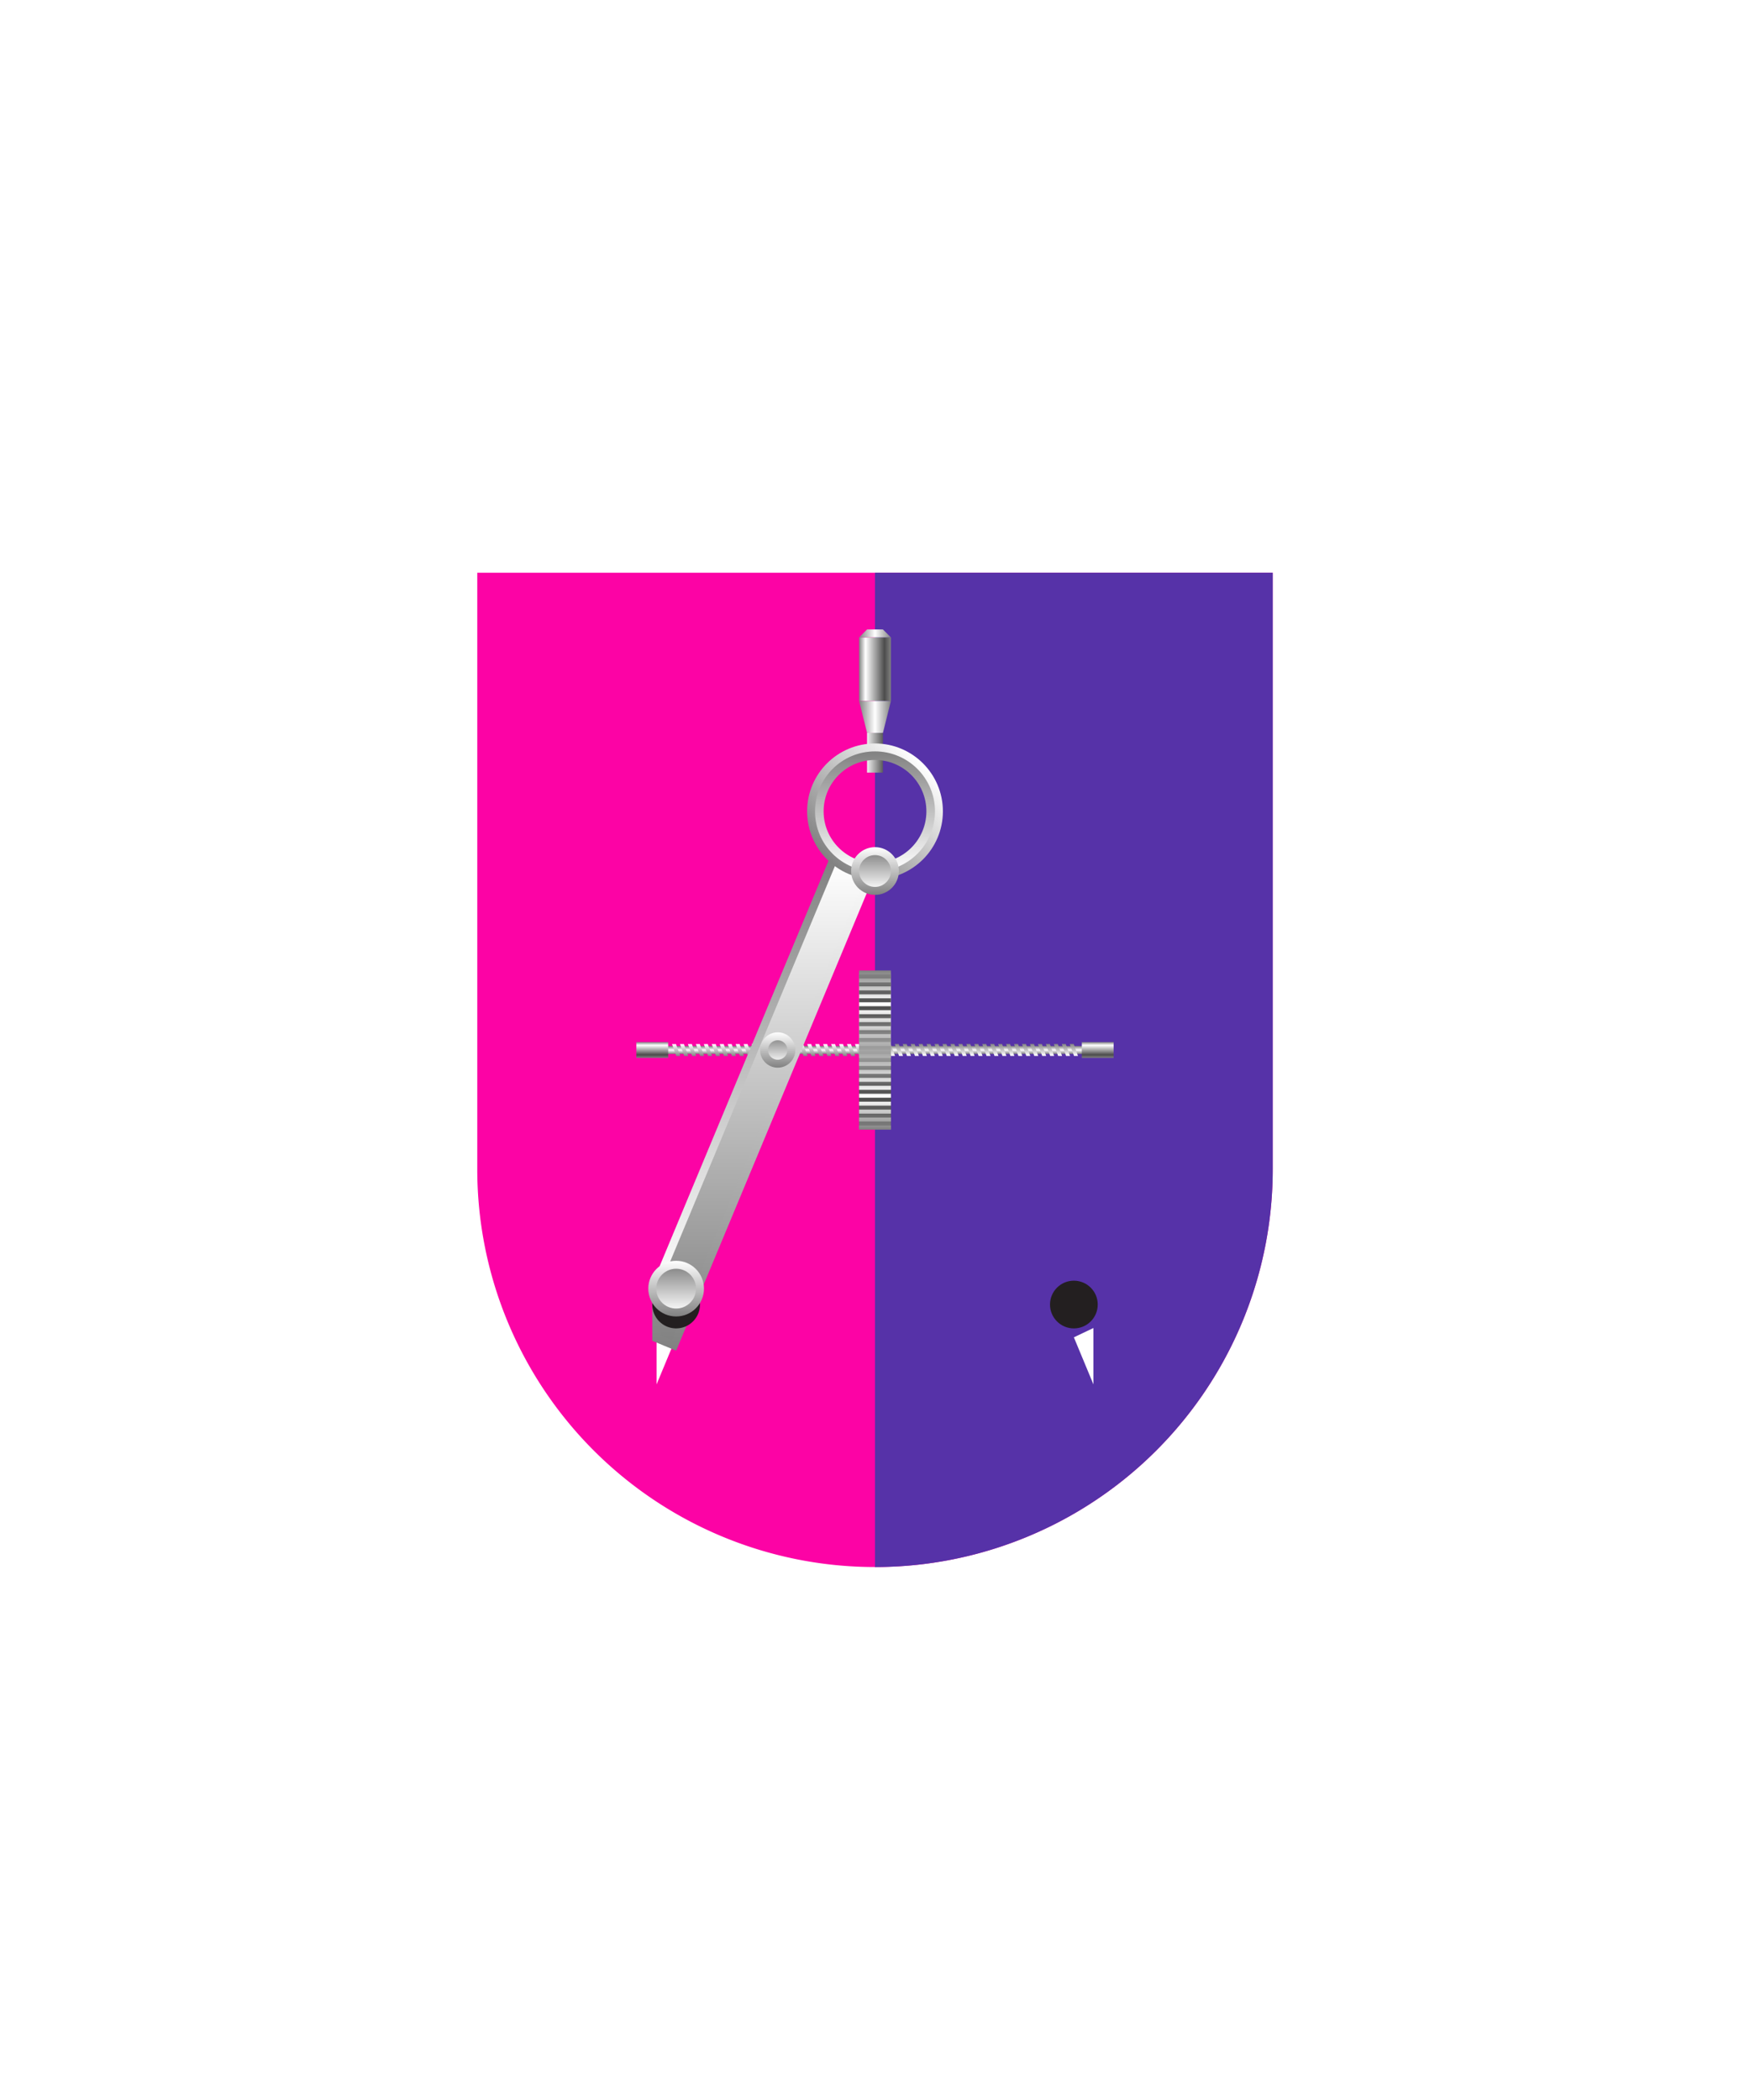 <svg xmlns="http://www.w3.org/2000/svg" xmlns:xlink="http://www.w3.org/1999/xlink" viewBox="0 0 220 264"><path d="M60 72v75a50 50 0 0 0 50 50 50 50 0 0 0 50-50V72Z" fill="#fc03a5"/><path d="M110 197a49.997 49.997 0 0 0 50-50V72h-50v125Z" fill="#5632a8"/><defs><linearGradient gradientTransform="translate(16335 16387) rotate(180)" gradientUnits="userSpaceOnUse" id="h6-a" x1="16334.5" x2="16334.5" y1="16384" y2="16387"><stop offset="0" stop-color="#818181"/><stop offset="1" stop-color="#fff"/></linearGradient><linearGradient gradientTransform="matrix(1, 0, 0, 1, 0, 0)" id="h6-b" x1="15.9" x2="15.9" xlink:href="#h6-a" y1="61.38" y2="0.46"/><linearGradient gradientTransform="matrix(1, 0, 0, 1, 0, 0)" id="h6-c" x1="15.98" x2="15.98" xlink:href="#h6-a" y1="62.03" y2="0"/><linearGradient gradientUnits="userSpaceOnUse" id="h6-d" x1="2" x2="2" y1="25.23" y2="23.23"><stop offset="0" stop-color="#818181"/><stop offset="0.2" stop-color="#4c4c4c"/><stop offset="0.8" stop-color="#fff"/><stop offset="1" stop-color="#818181"/></linearGradient><linearGradient gradientTransform="matrix(1, 0, 0, 1, 0, 0)" id="h6-e" x1="13.6" x2="13.6" xlink:href="#h6-a" y1="53.73" y2="0.46"/><linearGradient gradientTransform="matrix(1, 0, 0, 1, 0, 0)" id="h6-f" x1="13.6" x2="13.6" xlink:href="#h6-a" y1="0.27" y2="53.92"/><linearGradient gradientTransform="matrix(1, 0, 0, 1, 0, 0)" id="h6-g" x1="5" x2="5" xlink:href="#h6-a" y1="51.23" y2="57.23"/><linearGradient gradientTransform="matrix(1, 0, 0, 1, 0, 0)" id="h6-h" x1="5" x2="5" xlink:href="#h6-a" y1="57.73" y2="50.73"/><linearGradient gradientTransform="matrix(1, 0, 0, 1, 0, 0)" id="h6-i" x1="17.77" x2="17.77" xlink:href="#h6-a" y1="22.51" y2="25.95"/><linearGradient gradientTransform="matrix(1, 0, 0, 1, 0, 0)" id="h6-j" x1="17.77" x2="17.77" xlink:href="#h6-a" y1="26.45" y2="22.01"/><filter id="h6-k" name="shadow"><feDropShadow dx="0" dy="2" stdDeviation="0"/></filter><linearGradient gradientUnits="userSpaceOnUse" id="h6-l" x1="110" x2="110" y1="131.5" y2="132.5"><stop offset="0" stop-color="#818181"/><stop offset="0.5" stop-color="#fff"/><stop offset="1" stop-color="#818181"/></linearGradient><linearGradient id="h6-m" x1="110" x2="110" xlink:href="#h6-d" y1="142" y2="122"/><linearGradient id="h6-n" x1="110" x2="110" xlink:href="#h6-d" y1="122.5" y2="142"/><linearGradient id="h6-o" x1="112" x2="108" xlink:href="#h6-d" y1="88.63" y2="88.63"/><linearGradient id="h6-p" x1="108" x2="112" xlink:href="#h6-l" y1="85.63" y2="85.63"/><linearGradient gradientTransform="matrix(1, 0, 0, 1, 0, 0)" id="h6-q" x1="103.97" x2="116.03" xlink:href="#h6-a" y1="108.03" y2="95.97"/><linearGradient gradientTransform="matrix(1, 0, 0, 1, 0, 0)" id="h6-r" x1="110" x2="110" xlink:href="#h6-a" y1="94.46" y2="109.54"/><linearGradient gradientTransform="matrix(1, 0, 0, 1, 0, 0)" id="h6-s" x1="110" x2="110" xlink:href="#h6-a" y1="107" y2="112"/><linearGradient gradientTransform="matrix(1, 0, 0, 1, 0, 0)" id="h6-t" x1="110" x2="110" xlink:href="#h6-a" y1="112.5" y2="106.5"/><symbol id="h6-v" viewBox="0 0 1 3"><line fill="none" stroke="url(#h6-a)" x1="0.5" x2="0.5" y1="3"/></symbol><symbol id="h6-u" viewBox="0 0 25.51 3.17"><use height="3" transform="matrix(0.5, 0, 0.18, 1, 0.24, 0.09)" width="1" xlink:href="#h6-v"/><use height="3" transform="matrix(0.5, 0, 0.18, 1, 1.24, 0.09)" width="1" xlink:href="#h6-v"/><use height="3" transform="matrix(0.5, 0, 0.18, 1, 2.24, 0.09)" width="1" xlink:href="#h6-v"/><use height="3" transform="matrix(0.5, 0, 0.18, 1, 3.24, 0.09)" width="1" xlink:href="#h6-v"/><use height="3" transform="matrix(0.5, 0, 0.18, 1, 4.24, 0.09)" width="1" xlink:href="#h6-v"/><use height="3" transform="matrix(0.5, 0, 0.18, 1, 5.24, 0.09)" width="1" xlink:href="#h6-v"/><use height="3" transform="matrix(0.5, 0, 0.18, 1, 6.24, 0.09)" width="1" xlink:href="#h6-v"/><use height="3" transform="matrix(0.5, 0, 0.18, 1, 7.24, 0.09)" width="1" xlink:href="#h6-v"/><use height="3" transform="matrix(0.5, 0, 0.18, 1, 8.24, 0.09)" width="1" xlink:href="#h6-v"/><use height="3" transform="matrix(0.5, 0, 0.18, 1, 9.24, 0.09)" width="1" xlink:href="#h6-v"/><use height="3" transform="matrix(0.5, 0, 0.18, 1, 10.24, 0.09)" width="1" xlink:href="#h6-v"/><use height="3" transform="matrix(0.5, 0, 0.18, 1, 11.24, 0.09)" width="1" xlink:href="#h6-v"/><use height="3" transform="matrix(0.5, 0, 0.18, 1, 12.24, 0.09)" width="1" xlink:href="#h6-v"/><use height="3" transform="matrix(0.5, 0, 0.18, 1, 13.24, 0.09)" width="1" xlink:href="#h6-v"/><use height="3" transform="matrix(0.5, 0, 0.18, 1, 14.24, 0.09)" width="1" xlink:href="#h6-v"/><use height="3" transform="matrix(0.5, 0, 0.18, 1, 15.24, 0.09)" width="1" xlink:href="#h6-v"/><use height="3" transform="matrix(0.5, 0, 0.18, 1, 16.24, 0.09)" width="1" xlink:href="#h6-v"/><use height="3" transform="matrix(0.5, 0, 0.18, 1, 17.24, 0.09)" width="1" xlink:href="#h6-v"/><use height="3" transform="matrix(0.5, 0, 0.18, 1, 18.24, 0.09)" width="1" xlink:href="#h6-v"/><use height="3" transform="matrix(0.5, 0, 0.18, 1, 19.24, 0.09)" width="1" xlink:href="#h6-v"/><use height="3" transform="matrix(0.5, 0, 0.18, 1, 20.24, 0.09)" width="1" xlink:href="#h6-v"/><use height="3" transform="matrix(0.5, 0, 0.18, 1, 21.24, 0.09)" width="1" xlink:href="#h6-v"/><use height="3" transform="matrix(0.5, 0, 0.18, 1, 22.24, 0.09)" width="1" xlink:href="#h6-v"/><use height="3" transform="matrix(0.5, 0, 0.18, 1, 23.24, 0.09)" width="1" xlink:href="#h6-v"/><use height="3" transform="matrix(0.5, 0, 0.18, 1, 24.24, 0.09)" width="1" xlink:href="#h6-v"/></symbol><symbol id="h6-bu" viewBox="0 0 29.96 66.27"><polyline fill="#fff" points="5 60.35 2.54 66.27 2.54 59.18"/><polyline fill="url(#h6-b)" points="24.69 0.46 29.31 2.38 4.73 61.38 2.5 60.45 2.5 53.73" stroke="url(#h6-c)"/><rect fill="url(#h6-d)" height="2" width="4" y="23.23"/><line fill="url(#h6-e)" stroke="url(#h6-f)" x1="2.5" x2="24.69" y1="53.73" y2="0.46"/><circle cx="5" cy="56.23" fill="#231f20" r="3"/><circle cx="5" cy="54.23" fill="url(#h6-g)" r="3" stroke="url(#h6-h)"/><circle cx="17.77" cy="24.23" fill="url(#h6-i)" r="1.72" stroke="url(#h6-j)"/></symbol></defs><g filter="url(#h6-k)"><rect fill="url(#h6-l)" height="1" width="56" x="82" y="131.5"/><use height="3.17" transform="translate(84.24 131.21) scale(1 0.5)" width="25.51" xlink:href="#h6-u"/><use height="3.17" transform="translate(135.76 132.79) rotate(180) scale(1 0.5)" width="25.51" xlink:href="#h6-u"/><use height="66.27" transform="translate(80 107.77)" width="29.96" xlink:href="#h6-bu"/><rect fill="url(#h6-m)" height="20" width="4" x="108" y="122"/><path d="M108,122.75h4m-4,1h4m-4,1h4m-4,1h4m-4,1h4m-4,1h4m-4,1h4m-4,1h4m-4,1h4m-4,1h4m-4,1h4m-4,1h4m-4,1h4m-4,1h4m-4,1h4m-4,1h4m-4,1h4m-4,1h4m-4,1h4m-4,1h4" fill="none" stroke="url(#h6-n)" stroke-width="0.5"/><use height="66.27" transform="matrix(-1, 0, 0, 1, 140, 107.77)" width="29.96" xlink:href="#h6-bu"/><path d="M111,97.13h-2v-5h2Zm-3-17v8h4v-8Z" fill="url(#h6-o)"/><path d="M112,88.13l-1,4h-2l-1-4Zm-1-9h-2l-1,1h4Z" fill="url(#h6-p)"/><circle cx="110" cy="102" fill="none" r="8" stroke="url(#h6-q)" stroke-width="1.07"/><circle cx="110" cy="102" fill="none" r="7" stroke="url(#h6-r)" stroke-width="1.08"/><circle cx="110" cy="109.5" fill="url(#h6-s)" r="2.5" stroke="url(#h6-t)"/></g></svg>